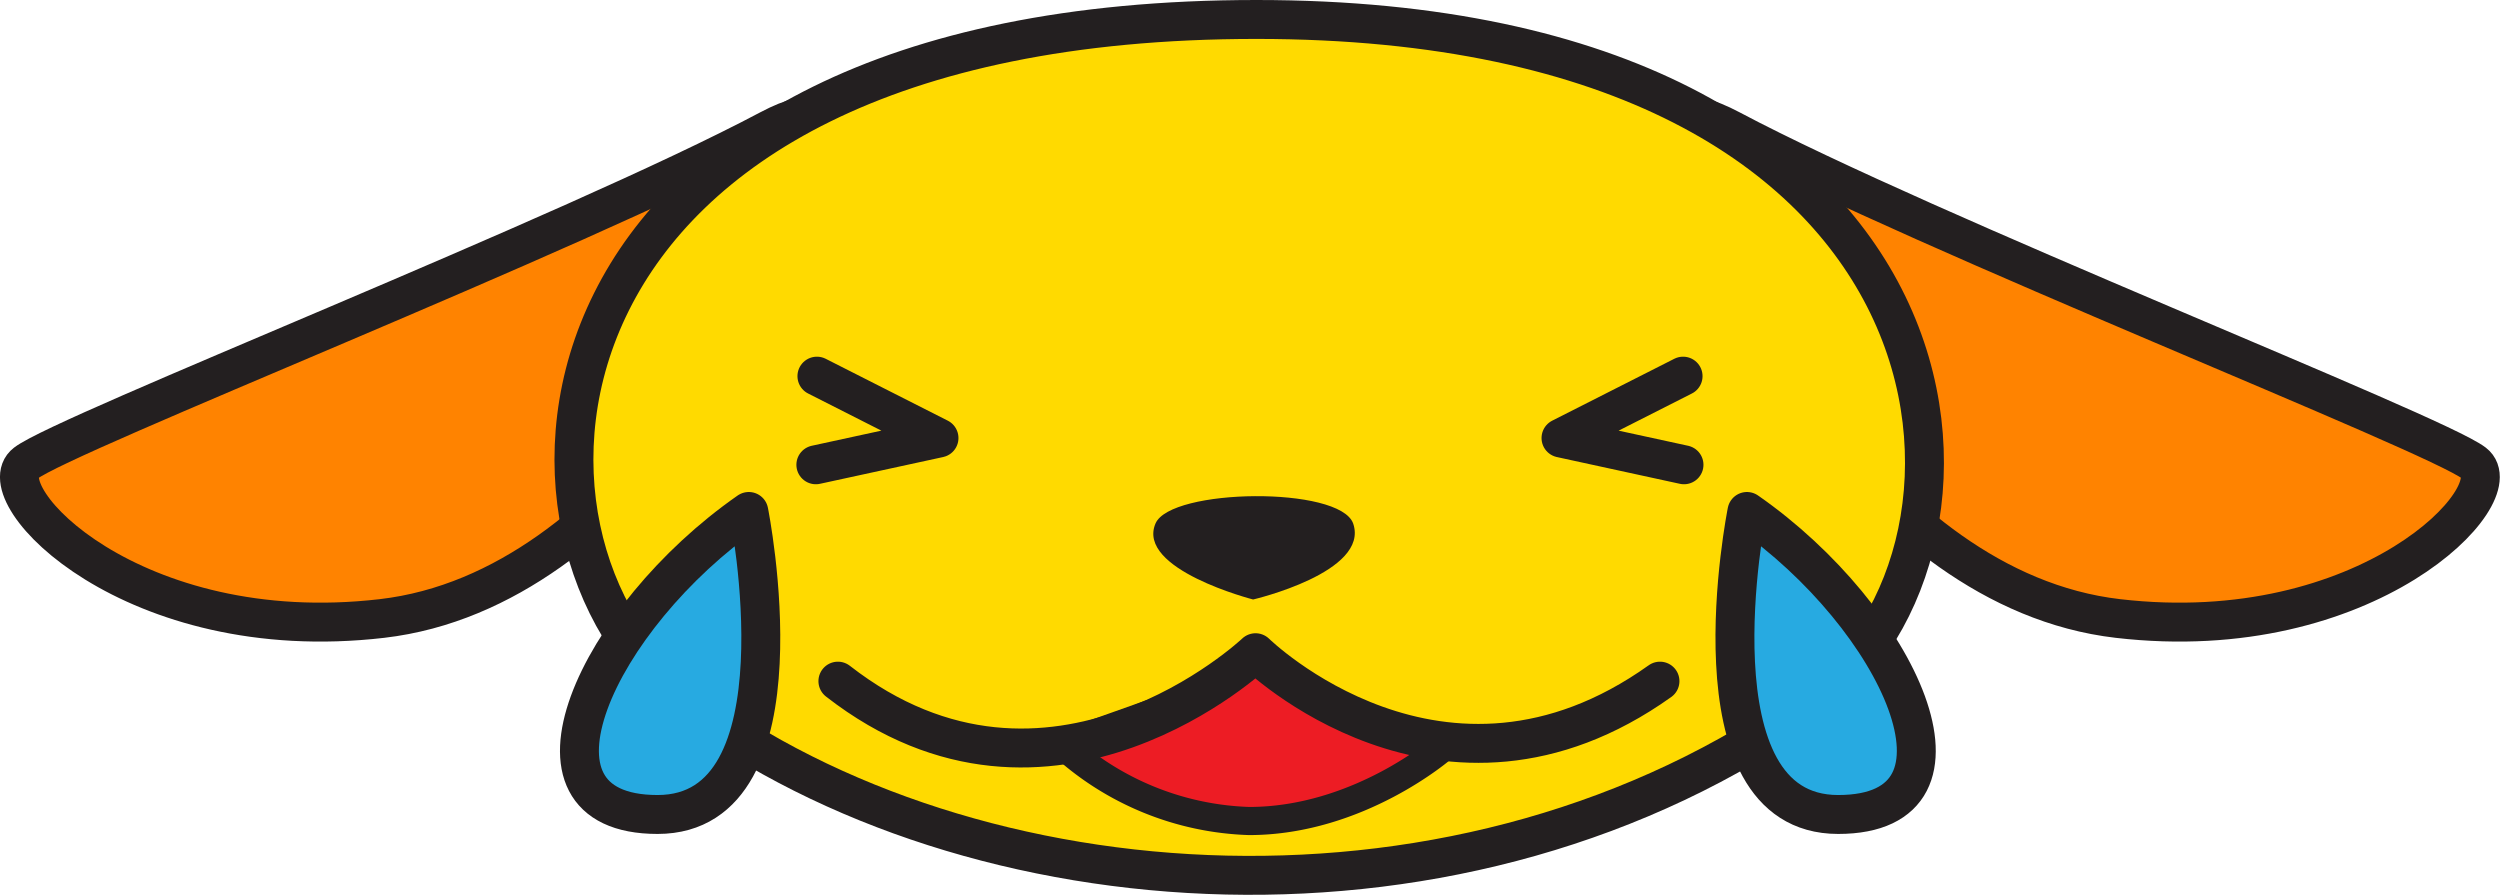 <svg id="Layer_1" data-name="Layer 1" xmlns="http://www.w3.org/2000/svg" viewBox="0 0 164.43 58.85"><defs><style>.cls-1{fill:#ff8300;}.cls-1,.cls-2,.cls-4,.cls-5,.cls-6{stroke:#231f20;stroke-linecap:round;stroke-linejoin:round;}.cls-1,.cls-2,.cls-5,.cls-6{stroke-width:2.56px;}.cls-2{fill:#ffda00;}.cls-3{fill:#231f20;}.cls-4{fill:#ed1c24;stroke-width:1.85px;}.cls-5{fill:none;}.cls-6{fill:#27aae1;}</style></defs><title>wapuuji</title><path class="cls-1" d="M50.6,8.52c6.32-3.35,3.34,3.75,1.94,6.51s-11,23.74-27.42,25.65S-0.9,32.45,1.7,30.46,37.59,15.43,50.6,8.52Z"/><path class="cls-1" d="M113.82,8.52c-6.32-3.35-3.34,3.75-1.94,6.51s11,23.74,27.42,25.65,26-8.23,23.42-10.22S126.84,15.43,113.82,8.52Z"/><path class="cls-2" d="M82.64,1.28c48.17,0,50.37,35.07,36.6,44.91-22.86,16.36-55.32,13.95-74.07,0C31.23,35.82,33.42,1.28,82.64,1.28Z"/><path class="cls-3" d="M76,34.43c1-2.32,12.11-2.47,13,0,1.1,3.21-6.58,5-6.58,5S74.71,37.45,76,34.43Z"/><path class="cls-4" d="M69.88,49a19.11,19.11,0,0,0,12.27,5c7.21,0,12.71-4.79,12.71-4.79L89,47.09l-6.46-4.16-4.42,3.14Z"/><path class="cls-5" d="M109.18,44.8C94.88,55,82.58,42.93,82.58,42.93S69.09,55.69,55.11,44.8"/><polyline class="cls-5" points="110.7 24.74 102.67 28.81 110.76 30.57"/><polyline class="cls-5" points="53.73 24.74 61.76 28.81 53.66 30.57"/><path class="cls-6" d="M49.25,33.64s4,19.93-6,19.93S39.25,40.6,49.25,33.64Z"/><path class="cls-6" d="M114.9,33.64s-4,19.93,6,19.93S124.9,40.6,114.9,33.64Z"/></svg>